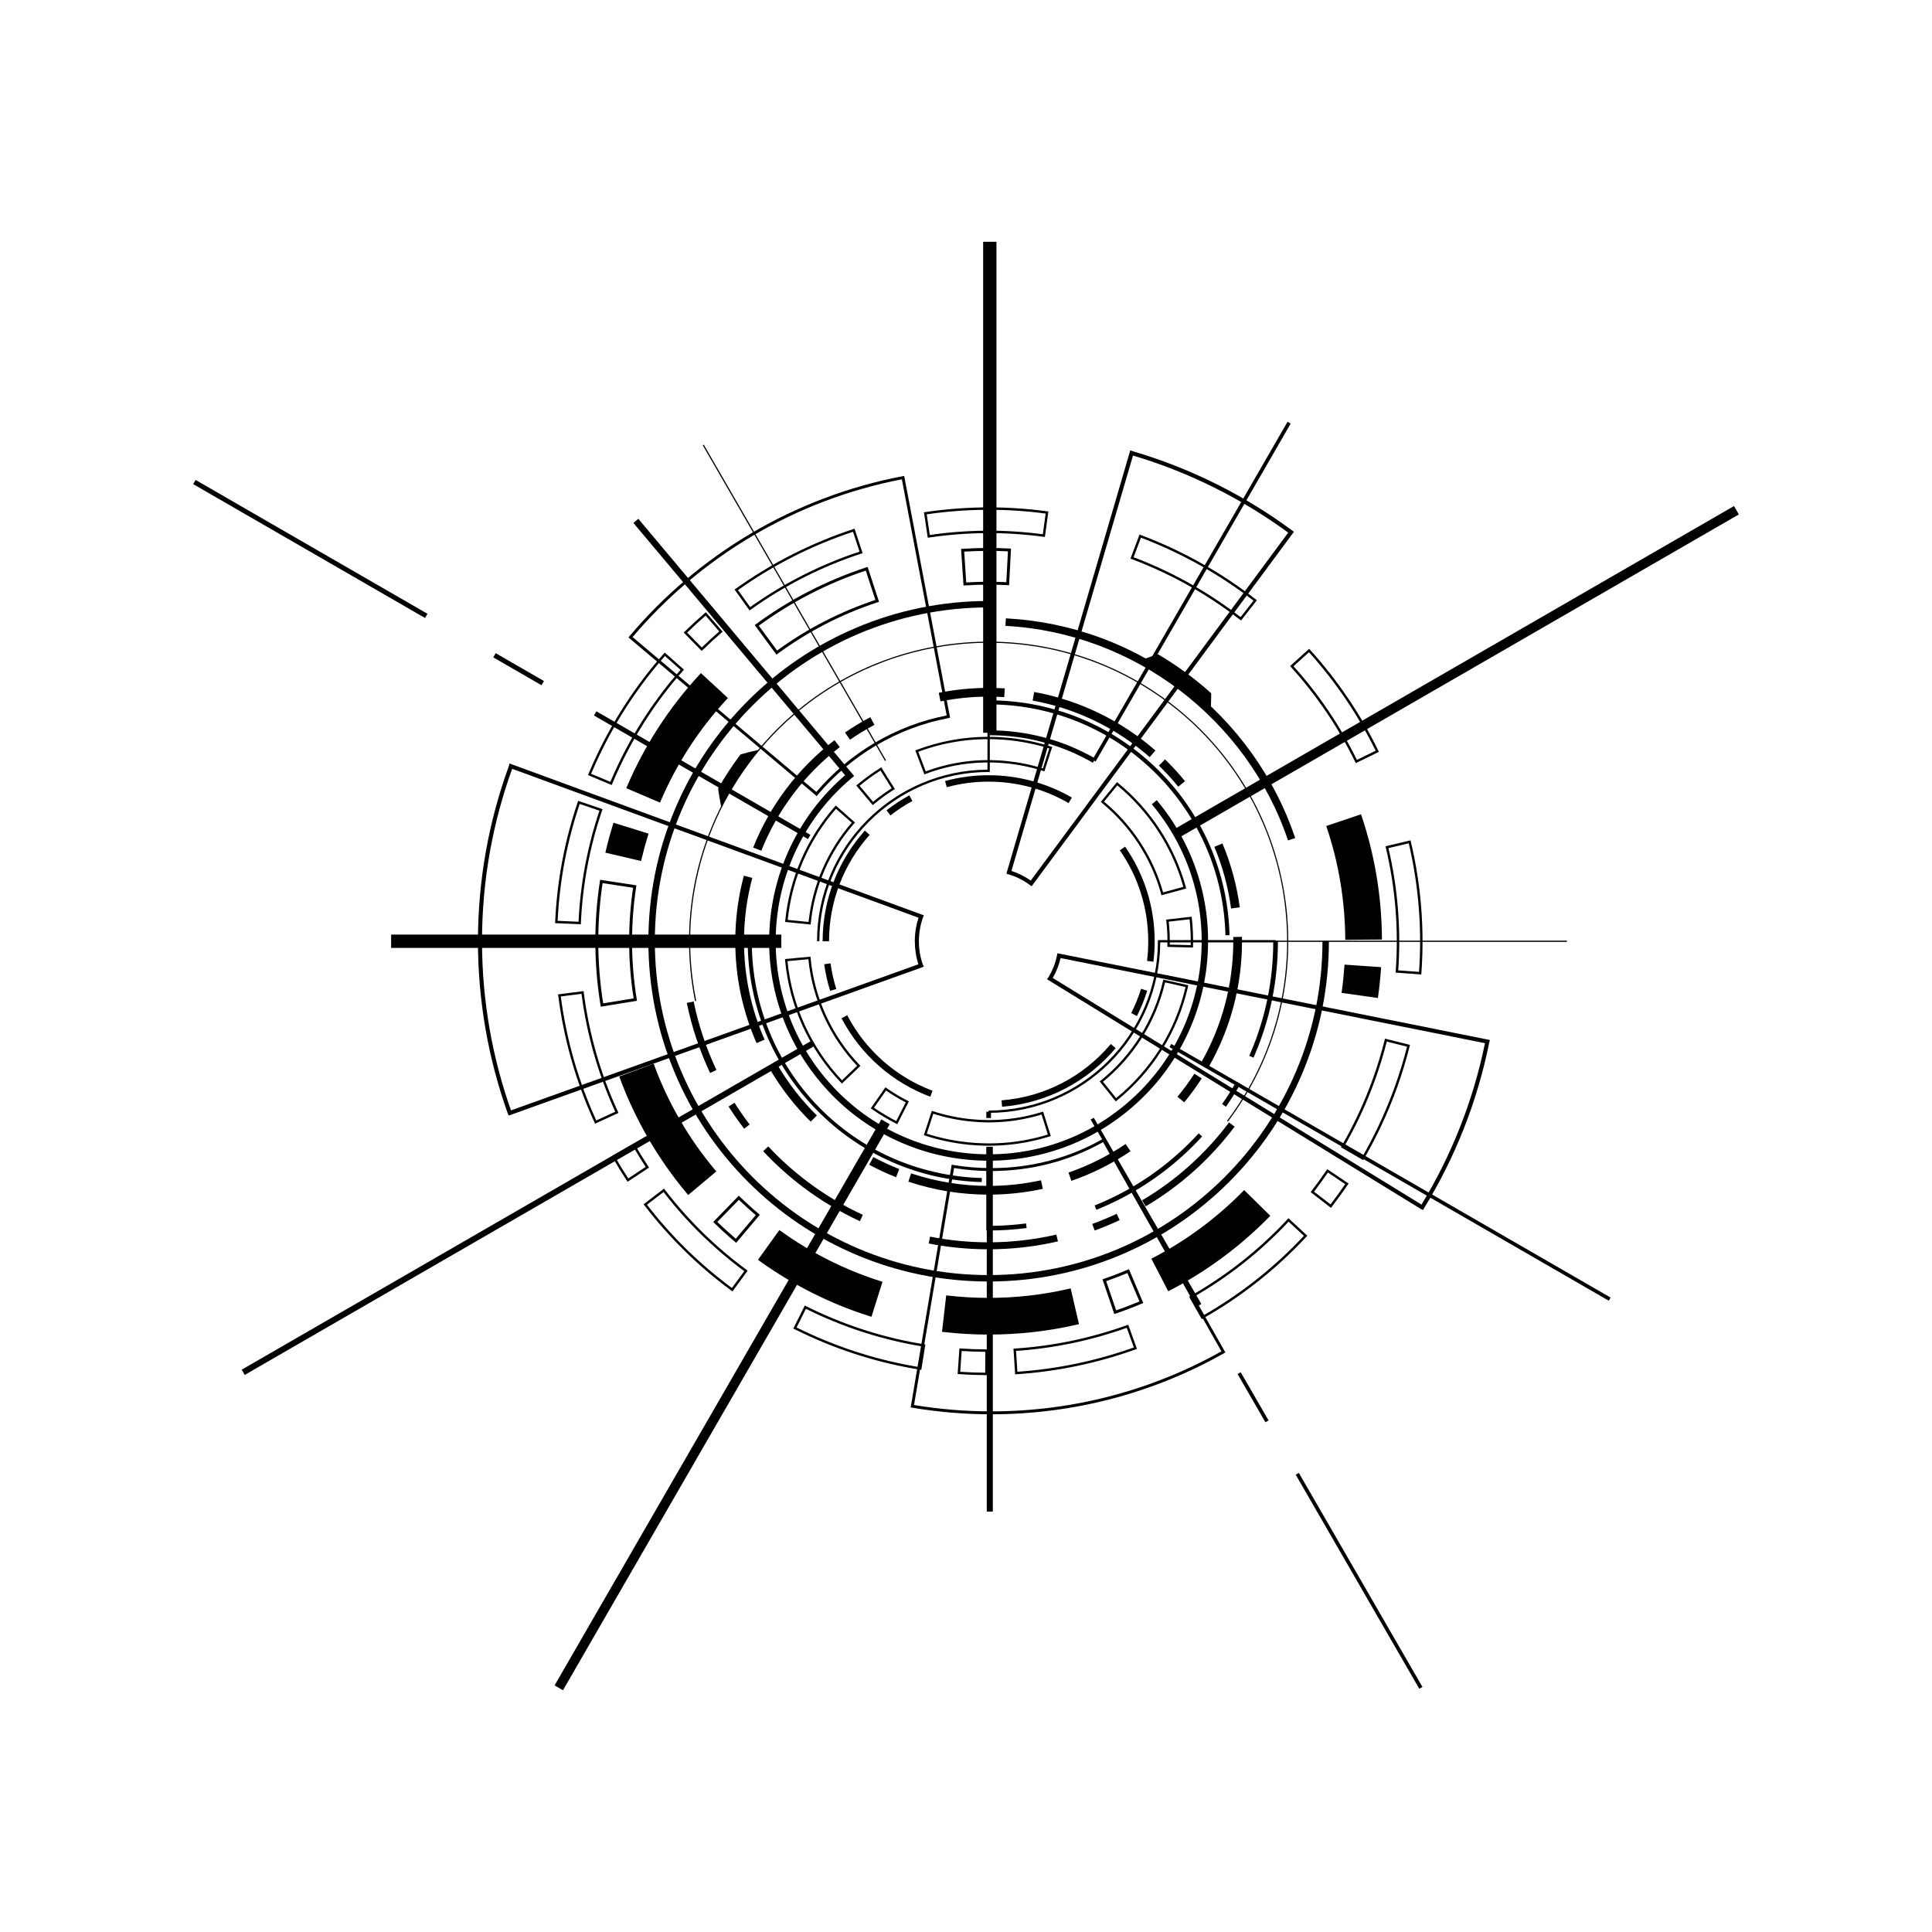<svg xmlns="http://www.w3.org/2000/svg" xmlns:xlink="http://www.w3.org/1999/xlink" width="500" zoomAndPan="magnify" viewBox="0 0 375 375" height="500" preserveAspectRatio="xMidYMid meet" version="1.0"><defs><clipPath id="560fbf148f"><path d="M 190 46.875 L 194 46.875 L 194 143 L 190 143 Z M 190 46.875 " clip-rule="nonzero"/></clipPath><clipPath id="5c0606ea2a"><path d="M 37.5 93 L 158 93 L 158 163 L 37.5 163 Z M 37.5 93 " clip-rule="nonzero"/></clipPath><clipPath id="a3a37ea6ac"><path d="M 107 217 L 173 217 L 173 328.125 L 107 328.125 Z M 107 217 " clip-rule="nonzero"/></clipPath><clipPath id="d2118dafe3"><path d="M 227 98 L 337.5 98 L 337.5 163 L 227 163 Z M 227 98 " clip-rule="nonzero"/></clipPath></defs><path fill="#000000" d="M 191.668 127 L 192.121 127 L 192.121 149.84 L 191.895 149.84 C 173.777 149.84 159.039 164.578 159.039 182.695 L 158.586 182.695 C 158.586 164.406 173.406 149.508 191.668 149.391 Z M 191.668 127 " fill-opacity="1" fill-rule="nonzero"/><path fill="#000000" d="M 224.75 182.473 L 247.59 182.473 L 247.59 182.922 L 225.203 182.922 C 225.078 201.188 210.188 216.004 191.895 216.004 L 191.895 215.555 C 210.012 215.555 224.75 200.816 224.75 182.699 Z M 224.75 182.473 " fill-opacity="1" fill-rule="nonzero"/><path fill="#000000" d="M 247.137 182.695 L 248.043 182.695 C 248.043 190.27 246.555 197.625 243.625 204.555 C 243.52 204.801 243.414 205.047 243.309 205.293 L 242.48 204.93 C 242.586 204.688 242.691 204.449 242.793 204.207 C 245.676 197.391 247.137 190.152 247.137 182.699 Z M 239.969 209.938 L 240.754 210.383 C 239.895 211.898 238.957 213.387 237.957 214.816 L 237.215 214.297 C 238.195 212.895 239.121 211.426 239.969 209.938 Z M 191.441 215.777 L 192.348 215.777 L 192.348 217.012 L 191.441 217.012 Z M 232.66 219.98 L 233.328 220.59 C 232.766 221.203 232.184 221.809 231.598 222.398 C 226.445 227.551 220.441 231.598 213.754 234.426 C 213.441 234.559 213.117 234.691 212.801 234.82 L 212.465 233.98 C 212.777 233.855 213.094 233.727 213.402 233.594 C 219.98 230.809 225.891 226.832 230.961 221.758 C 231.539 221.18 232.109 220.582 232.664 219.98 Z M 191.441 222.664 L 192.348 222.664 L 192.348 237.938 C 194.629 237.918 196.918 237.762 199.152 237.469 L 199.27 238.363 C 196.848 238.68 194.367 238.84 191.895 238.84 L 191.441 238.84 L 191.441 222.66 Z M 191.441 222.664 " fill-opacity="1" fill-rule="nonzero"/><path fill="#000000" d="M 219.391 87.398 L 219.781 87.559 C 225.375 89.195 230.859 91.344 236.094 93.953 C 241.242 96.52 246.199 99.559 250.824 102.98 L 251.145 103.219 L 250.914 103.539 L 200.238 172.023 L 199.922 171.789 C 198.641 170.844 197.238 170.141 195.746 169.703 L 195.371 169.629 L 195.453 169.199 Z M 250.039 103.387 C 245.539 100.086 240.73 97.152 235.738 94.664 C 230.664 92.133 225.34 90.031 219.914 88.422 L 196.32 169.051 C 197.648 169.48 198.906 170.109 200.07 170.918 Z M 98.879 148.176 L 99.324 148.352 L 179.32 177.668 L 179.168 178.047 C 178.898 178.781 178.707 179.504 178.57 180.25 C 178.43 181.043 178.359 181.844 178.359 182.699 C 178.359 184.301 178.613 185.789 179.129 187.25 L 179.32 187.617 L 178.898 187.785 L 98.75 216.527 L 98.574 216.164 C 96.688 210.898 95.234 205.418 94.262 199.867 C 93.27 194.215 92.77 188.441 92.77 182.699 C 92.77 176.844 93.289 170.949 94.32 165.188 C 95.328 159.543 96.836 153.973 98.797 148.617 L 98.883 148.176 Z M 178.297 178.133 L 99.414 149.227 C 97.527 154.434 96.074 159.848 95.094 165.324 C 94.074 171.043 93.555 176.887 93.559 182.699 C 93.559 188.395 94.051 194.121 95.035 199.727 C 95.977 205.105 97.371 210.418 99.184 215.527 L 178.266 187.168 C 177.797 185.73 177.57 184.266 177.566 182.695 C 177.566 181.793 177.641 180.949 177.789 180.105 C 177.906 179.441 178.074 178.793 178.293 178.133 Z M 205.242 185.035 L 205.637 185.105 L 289.184 201.863 L 289.082 202.258 C 287.93 208 286.258 213.668 284.105 219.113 C 281.996 224.457 279.398 229.648 276.391 234.543 L 276.234 234.855 L 275.863 234.711 L 275.828 234.691 L 203.219 190.066 L 203.473 189.73 C 204.289 188.391 204.859 186.941 205.168 185.422 Z M 288.23 202.48 L 205.859 185.957 C 205.547 187.309 205.039 188.609 204.336 189.824 L 275.91 233.812 C 278.816 229.051 281.324 224.008 283.371 218.824 C 285.461 213.543 287.094 208.047 288.23 202.48 Z M 288.23 202.48 " fill-opacity="1" fill-rule="nonzero"/><path fill="#000000" d="M 175.484 92.379 L 175.555 92.66 L 184.41 139.309 L 184.125 139.375 C 179.156 140.32 174.418 142.109 170.043 144.691 C 165.746 147.23 161.934 150.461 158.707 154.289 L 158.516 154.547 L 158.289 154.324 L 121.992 123.738 L 122.164 123.504 C 125.484 119.566 129.156 115.883 133.086 112.555 C 137.027 109.219 141.281 106.191 145.73 103.559 C 150.223 100.898 154.98 98.613 159.863 96.762 C 164.832 94.875 170 93.418 175.219 92.43 L 175.488 92.379 Z M 183.75 138.867 L 175.051 93.035 C 169.949 94.02 164.91 95.449 160.059 97.289 C 155.207 99.129 150.48 101.402 146.016 104.043 C 141.594 106.656 137.367 109.664 133.449 112.984 C 129.617 116.23 126.027 119.82 122.777 123.652 L 158.449 153.715 C 161.684 149.93 165.484 146.727 169.758 144.199 C 174.109 141.629 178.816 139.836 183.754 138.867 Z M 214.344 220.949 L 214.465 221.176 L 237.84 262.504 L 237.594 262.652 C 230.863 266.465 223.648 269.41 216.156 271.41 C 208.438 273.469 200.469 274.512 192.465 274.512 L 192.418 274.512 C 187.27 274.512 182.098 274.082 177.051 273.23 L 176.762 273.172 L 176.812 272.898 L 184.723 226.059 L 185.012 226.117 C 187.43 226.523 189.926 226.73 192.426 226.73 C 200.133 226.723 207.414 224.82 214.07 221.062 L 214.105 221.047 L 214.348 220.949 Z M 237.074 262.293 L 214.105 221.688 C 207.43 225.402 200.137 227.289 192.422 227.297 C 189.988 227.297 187.555 227.102 185.18 226.715 L 177.414 272.715 C 182.34 273.531 187.387 273.945 192.418 273.945 L 192.461 273.945 C 200.418 273.945 208.34 272.906 216.004 270.863 C 223.367 268.898 230.453 266.016 237.07 262.293 Z M 237.074 262.293 " fill-opacity="1" fill-rule="nonzero"/><path fill="#000000" d="M 191.953 98.48 C 195.73 98.48 199.504 98.738 203.254 99.25 L 203.488 99.281 L 202.812 104.23 L 202.578 104.195 C 195.199 103.191 187.703 103.238 180.309 104.34 L 180.074 104.371 L 179.34 99.434 L 179.574 99.398 C 183.68 98.789 187.82 98.48 191.953 98.48 Z M 202.961 99.684 C 195.305 98.66 187.539 98.711 179.875 99.828 L 180.469 103.84 C 187.758 102.777 195.141 102.73 202.41 103.699 Z M 165.871 102.625 L 167.43 107.367 L 167.203 107.441 C 159.5 109.969 152.258 113.641 145.684 118.352 L 145.492 118.488 L 142.582 114.434 L 142.773 114.297 C 149.762 109.289 157.457 105.387 165.645 102.695 Z M 166.836 107.07 L 165.57 103.219 C 157.586 105.863 150.074 109.672 143.242 114.543 L 145.605 117.836 C 152.102 113.207 159.242 109.586 166.836 107.07 Z M 221.18 103.754 L 221.402 103.836 C 223.621 104.668 225.836 105.609 227.988 106.629 L 227.996 106.637 C 233.609 109.297 238.918 112.57 243.773 116.359 L 243.957 116.504 L 240.887 120.441 L 240.703 120.297 C 236.137 116.73 231.141 113.648 225.852 111.145 C 223.824 110.184 221.738 109.297 219.648 108.512 L 219.426 108.43 L 221.18 103.758 Z M 227.785 107.055 C 225.715 106.074 223.59 105.168 221.457 104.359 L 220.031 108.156 C 222.062 108.922 224.086 109.785 226.051 110.719 C 231.301 113.207 236.262 116.254 240.805 119.781 L 243.301 116.586 C 238.52 112.879 233.305 109.672 227.789 107.059 L 227.887 106.844 L 227.785 107.059 Z M 137.004 118.828 L 140.266 122.609 L 140.086 122.762 C 138.82 123.855 137.57 125.008 136.375 126.18 L 136.207 126.348 L 132.707 122.785 L 132.875 122.617 C 134.145 121.371 135.473 120.148 136.824 118.984 L 137 118.828 Z M 139.605 122.559 L 136.957 119.492 C 135.734 120.551 134.531 121.66 133.379 122.789 L 136.219 125.68 C 137.312 124.613 138.449 123.562 139.605 122.559 Z M 254.105 125.93 L 254.262 126.105 C 259.586 131.973 264.055 138.574 267.543 145.723 L 267.645 145.934 L 263.16 148.121 L 263.055 147.91 C 259.773 141.188 255.57 134.977 250.566 129.457 L 250.41 129.281 L 254.109 125.93 Z M 267.016 145.715 C 263.598 138.762 259.242 132.328 254.074 126.594 L 251.07 129.316 C 255.984 134.77 260.121 140.883 263.371 147.492 L 267.012 145.715 Z M 129.023 126.664 L 132.762 129.973 L 132.609 130.148 C 127.684 135.711 123.555 141.969 120.34 148.75 C 119.809 149.863 119.297 151.012 118.816 152.156 L 118.727 152.371 L 114.121 150.441 L 114.215 150.227 C 114.719 149.016 115.266 147.797 115.828 146.609 C 119.246 139.406 123.633 132.754 128.871 126.84 Z M 132.098 130.016 L 129.062 127.328 C 123.926 133.164 119.617 139.715 116.25 146.809 C 115.723 147.922 115.211 149.059 114.734 150.191 L 118.469 151.758 C 118.926 150.68 119.41 149.598 119.91 148.547 C 123.109 141.797 127.211 135.566 132.098 130.016 Z M 112.223 155.445 L 116.949 157.055 L 116.875 157.277 C 114.469 164.352 113.078 171.715 112.75 179.164 L 112.738 179.398 L 107.75 179.18 L 107.758 178.941 C 108.109 171.02 109.586 163.191 112.145 155.668 L 112.219 155.445 Z M 116.355 157.348 L 112.52 156.043 C 110.043 163.383 108.605 171.012 108.242 178.73 L 112.293 178.91 C 112.641 171.578 114.004 164.324 116.355 157.348 Z M 273.789 163.117 L 273.84 163.344 C 275.828 171.738 276.52 180.34 275.887 188.91 L 275.871 189.145 L 270.891 188.777 L 270.906 188.539 C 271.5 180.484 270.852 172.391 268.98 164.492 L 268.926 164.262 L 273.785 163.113 Z M 275.434 188.641 C 276.027 180.273 275.355 171.879 273.438 163.68 L 269.496 164.617 C 271.32 172.41 271.957 180.391 271.395 188.344 Z M 113.277 192.375 L 113.305 192.609 C 114.324 200.637 116.559 208.441 119.945 215.805 L 120.043 216.02 L 115.504 218.102 L 115.406 217.891 C 111.812 210.062 109.438 201.77 108.352 193.238 L 108.324 193.008 Z M 119.418 215.789 C 116.102 208.516 113.898 200.816 112.867 192.902 L 108.848 193.41 C 109.93 201.738 112.246 209.832 115.734 217.48 L 119.418 215.785 Z M 268.832 201.602 L 273.676 202.812 L 273.621 203.039 C 272.27 208.43 270.371 213.73 267.969 218.789 C 266.969 220.891 265.875 222.973 264.715 224.98 L 264.598 225.18 L 260.277 222.68 L 260.395 222.477 C 261.484 220.59 262.516 218.625 263.457 216.648 C 265.715 211.883 267.504 206.898 268.773 201.828 L 268.828 201.598 Z M 273.105 203.152 L 269.172 202.172 C 267.902 207.195 266.121 212.133 263.879 216.855 C 262.969 218.773 261.973 220.676 260.918 222.512 L 264.426 224.543 C 265.535 222.613 266.582 220.613 267.543 218.59 C 269.895 213.629 271.766 208.438 273.105 203.156 Z M 123.09 221.934 L 123.207 222.137 C 124.039 223.59 124.926 225.035 125.852 226.43 L 125.98 226.629 L 121.816 229.379 L 121.684 229.184 C 120.703 227.699 119.758 226.164 118.875 224.617 L 118.758 224.414 Z M 125.328 226.496 C 124.488 225.215 123.68 223.898 122.914 222.578 L 119.398 224.59 C 120.207 225.988 121.062 227.379 121.949 228.73 Z M 257.617 226.926 L 261.754 229.719 L 261.625 229.914 C 260.629 231.391 259.57 232.852 258.484 234.258 L 258.34 234.441 L 254.391 231.391 L 254.535 231.203 C 255.559 229.883 256.551 228.508 257.488 227.121 Z M 261.102 229.844 L 257.742 227.574 C 256.883 228.84 255.98 230.094 255.051 231.301 L 258.258 233.777 C 259.238 232.5 260.195 231.18 261.102 229.84 Z M 128.887 230.711 L 129.031 230.898 C 133.57 236.828 138.922 242.078 144.938 246.492 L 145.125 246.633 L 142.172 250.656 L 141.98 250.52 C 135.586 245.82 129.895 240.238 125.066 233.934 L 124.922 233.746 Z M 144.469 246.734 C 138.555 242.363 133.285 237.199 128.797 231.371 L 125.578 233.836 C 130.301 239.969 135.848 245.406 142.066 250 Z M 250.09 236.457 L 253.75 239.855 L 253.59 240.031 C 247.742 246.324 240.973 251.676 233.465 255.926 L 233.258 256.039 L 230.797 251.695 L 231.004 251.582 C 238.062 247.578 244.434 242.551 249.93 236.629 Z M 253.086 239.879 L 250.117 237.121 C 244.672 242.949 238.391 247.91 231.438 251.875 L 233.434 255.398 C 240.75 251.23 247.359 246.012 253.082 239.879 Z M 156.215 253.406 L 156.426 253.512 C 156.926 253.762 157.438 254.012 157.945 254.254 C 164.777 257.492 171.988 259.738 179.379 260.926 L 179.613 260.961 L 178.824 265.891 L 178.59 265.855 C 170.73 264.594 163.066 262.211 155.809 258.762 C 155.266 258.508 154.723 258.238 154.191 257.977 L 153.98 257.871 Z M 179.074 261.352 C 171.719 260.148 164.543 257.902 157.746 254.68 C 157.305 254.473 156.863 254.254 156.426 254.039 L 154.613 257.664 C 155.07 257.895 155.539 258.121 156.012 258.34 C 163.16 261.73 170.699 264.09 178.438 265.355 L 179.078 261.355 Z M 218.988 257.125 L 220.68 261.82 L 220.461 261.902 C 212.984 264.598 205.184 266.223 197.273 266.738 L 197.039 266.754 L 196.715 261.77 L 196.949 261.754 C 204.391 261.273 211.73 259.742 218.766 257.203 Z M 220.078 261.539 L 218.703 257.727 C 211.77 260.203 204.543 261.711 197.215 262.211 L 197.477 266.254 C 205.184 265.73 212.785 264.148 220.078 261.539 Z M 186.219 261.719 L 186.453 261.738 C 188.121 261.852 189.812 261.914 191.48 261.922 L 191.719 261.922 C 191.719 261.922 191.691 266.914 191.691 266.914 L 191.457 266.914 C 189.68 266.902 187.883 266.84 186.113 266.719 L 185.879 266.699 Z M 191.246 262.391 C 189.719 262.379 188.18 262.32 186.656 262.223 L 186.379 266.266 C 187.984 266.371 189.613 266.43 191.227 266.441 Z M 191.246 262.391 " fill-opacity="1" fill-rule="nonzero"/><path fill="#000000" d="M 191.805 143.02 C 193.152 143.02 194.508 143.086 195.871 143.223 C 198.645 143.504 201.383 144.07 204.012 144.91 L 204.23 144.98 L 202.715 149.719 L 202.5 149.648 C 200.199 148.91 197.801 148.414 195.375 148.172 C 189.969 147.629 184.672 148.32 179.633 150.227 L 179.422 150.309 L 177.66 145.656 L 177.871 145.574 C 182.367 143.871 187.039 143.016 191.809 143.016 Z M 203.66 145.273 C 201.121 144.48 198.488 143.941 195.824 143.672 C 189.793 143.062 183.879 143.82 178.238 145.918 L 179.68 149.727 C 184.723 147.852 190.016 147.176 195.418 147.719 C 197.801 147.961 200.152 148.441 202.422 149.148 L 203.66 145.27 Z M 171.051 148.938 L 173.691 153.156 L 173.5 153.273 C 172.133 154.133 170.812 155.09 169.578 156.129 L 169.402 156.273 L 166.203 152.465 L 166.379 152.32 C 167.789 151.133 169.297 150.039 170.859 149.059 L 171.051 148.941 Z M 173.07 153.012 L 170.91 149.559 C 169.496 150.453 168.129 151.449 166.844 152.516 L 169.461 155.633 C 170.605 154.688 171.816 153.805 173.07 153.012 Z M 216.805 151.809 L 216.98 151.949 C 220.148 154.543 222.898 157.598 225.141 161.031 C 227.398 164.492 229.098 168.266 230.184 172.238 L 230.242 172.457 L 225.441 173.77 L 225.383 173.551 C 223.496 166.652 219.395 160.348 213.832 155.801 L 213.656 155.66 Z M 229.684 172.141 C 228.609 168.289 226.949 164.637 224.758 161.277 C 222.582 157.945 219.93 154.977 216.867 152.441 L 214.293 155.594 C 219.781 160.141 223.84 166.379 225.758 173.211 Z M 162.223 156.355 L 165.957 159.641 L 165.809 159.812 C 161.016 165.266 158.098 171.977 157.367 179.227 L 157.344 179.449 L 152.391 178.949 L 152.414 178.727 C 153.25 170.441 156.586 162.762 162.066 156.527 L 162.215 156.355 Z M 165.32 159.68 L 162.266 156.992 C 156.98 163.07 153.746 170.512 152.895 178.547 L 156.941 178.953 C 157.711 171.77 160.605 165.117 165.324 159.68 Z M 231.297 177.93 L 231.324 178.152 C 231.531 179.98 231.613 181.844 231.566 183.691 L 231.559 183.918 L 226.59 183.789 L 226.594 183.562 C 226.637 181.949 226.562 180.316 226.383 178.723 L 226.355 178.496 L 231.301 177.93 Z M 231.117 183.453 C 231.152 181.777 231.078 180.09 230.898 178.43 L 226.855 178.891 C 227.012 180.363 227.078 181.859 227.051 183.348 L 231.121 183.453 Z M 157.316 185.691 L 157.336 185.918 C 158.051 193.672 161.43 201.059 166.852 206.719 L 167.008 206.883 L 163.414 210.324 L 163.258 210.16 C 157.059 203.691 153.199 195.242 152.383 186.375 L 152.363 186.148 Z M 166.367 206.871 C 161.02 201.215 157.668 193.883 156.906 186.184 L 152.852 186.559 C 153.695 195.172 157.445 203.367 163.426 209.684 L 166.363 206.871 Z M 225.797 190.141 L 230.648 191.234 L 230.602 191.457 C 229.605 195.867 227.879 200.043 225.469 203.863 C 223.121 207.586 220.184 210.871 216.742 213.637 L 216.566 213.781 L 213.449 209.902 L 213.629 209.758 C 219.73 204.855 224.035 197.969 225.746 190.363 Z M 230.109 191.574 L 226.141 190.68 C 224.391 198.223 220.121 205.059 214.09 209.969 L 216.637 213.141 C 219.965 210.438 222.809 207.234 225.09 203.621 C 227.434 199.91 229.125 195.855 230.109 191.574 Z M 171.863 211.047 L 172.047 211.176 C 173.371 212.102 174.77 212.938 176.207 213.668 L 176.41 213.77 L 174.16 218.203 L 173.957 218.102 C 172.312 217.27 170.711 216.309 169.199 215.254 L 169.016 215.121 L 171.863 211.043 Z M 175.801 213.965 C 174.484 213.285 173.195 212.516 171.973 211.672 L 169.645 215.008 C 171.023 215.961 172.473 216.828 173.961 217.598 L 175.805 213.965 Z M 180.863 215.609 L 181.078 215.68 C 183.449 216.453 185.918 216.973 188.422 217.227 C 193.129 217.699 197.781 217.23 202.254 215.832 L 202.469 215.766 L 203.957 220.512 L 203.742 220.578 C 198.625 222.18 193.301 222.719 187.926 222.18 C 185.07 221.891 182.246 221.297 179.535 220.41 L 179.32 220.34 Z M 191.961 217.859 C 190.77 217.859 189.574 217.797 188.375 217.676 C 185.914 217.43 183.484 216.922 181.148 216.18 L 179.887 220.051 C 182.5 220.887 185.215 221.449 187.969 221.727 C 193.207 222.258 198.391 221.746 203.387 220.215 L 202.168 216.332 C 198.848 217.348 195.426 217.859 191.957 217.859 Z M 191.961 217.859 " fill-opacity="1" fill-rule="nonzero"/><path fill="#000000" d="M 191.895 150.473 C 197.574 150.473 203.16 151.969 208.043 154.809 L 207.418 155.883 C 202.723 153.156 197.355 151.715 191.895 151.715 C 189.137 151.715 186.398 152.078 183.762 152.793 L 183.438 151.594 C 186.18 150.848 189.023 150.473 191.895 150.473 Z M 176.5 154.379 L 177.098 155.473 C 175.609 156.281 174.18 157.219 172.84 158.266 L 172.074 157.285 C 173.465 156.199 174.957 155.223 176.5 154.379 Z M 167.871 161.219 L 168.797 162.047 C 163.715 167.73 160.914 175.066 160.914 182.699 L 159.672 182.699 C 159.672 174.758 162.582 167.129 167.871 161.219 Z M 218.383 164.34 C 222.137 169.746 224.121 176.094 224.121 182.695 C 224.121 184.023 224.035 185.359 223.875 186.668 L 222.641 186.516 C 222.797 185.258 222.871 183.973 222.871 182.695 C 222.871 176.348 220.969 170.246 217.359 165.047 L 218.379 164.34 Z M 161.211 186.988 C 161.441 188.668 161.816 190.34 162.324 191.953 L 161.137 192.324 C 160.609 190.645 160.219 188.906 159.977 187.16 Z M 221.48 191.922 L 222.668 192.293 C 222.145 193.977 221.473 195.629 220.68 197.203 L 219.57 196.645 C 220.336 195.129 220.977 193.539 221.48 191.922 Z M 164.441 197.066 C 167.988 203.828 173.875 209.031 181.008 211.711 L 180.57 212.875 C 173.152 210.09 167.031 204.68 163.34 197.645 L 164.441 197.07 Z M 215.602 202.641 L 216.551 203.441 C 213.828 206.676 210.555 209.305 206.82 211.262 C 202.98 213.273 198.836 214.469 194.5 214.816 L 194.402 213.578 C 202.691 212.914 210.223 209.031 215.602 202.645 Z M 215.602 202.641 " fill-opacity="1" fill-rule="nonzero"/><path fill="#000000" d="M 123.906 100.707 L 165.789 150.621 L 165.312 151.02 C 147.848 165.676 145.559 191.809 160.215 209.277 C 167.312 217.738 177.285 222.93 188.289 223.891 C 199.293 224.852 210.012 221.473 218.473 214.371 C 226.934 207.273 232.125 197.301 233.086 186.301 C 234.047 175.293 230.668 164.574 223.566 156.113 L 224.52 155.312 C 228.215 159.719 230.938 164.719 232.613 170.168 C 234.23 175.434 234.805 180.898 234.324 186.406 C 233.84 191.918 232.328 197.195 229.816 202.102 C 227.223 207.18 223.672 211.629 219.266 215.324 C 214.863 219.02 209.863 221.742 204.414 223.418 C 199.148 225.035 193.684 225.609 188.176 225.129 C 182.664 224.645 177.383 223.133 172.48 220.621 C 167.402 218.027 162.953 214.48 159.258 210.07 C 155.559 205.668 152.836 200.668 151.164 195.219 C 149.547 189.957 148.973 184.488 149.453 178.98 C 149.938 173.469 151.449 168.191 153.957 163.285 C 156.461 158.391 159.848 154.082 164.035 150.465 L 122.945 101.5 L 123.898 100.699 Z M 123.906 100.707 " fill-opacity="1" fill-rule="nonzero"/><path fill="#000000" d="M 191.895 133.52 C 192.938 133.52 193.992 133.551 195.027 133.617 L 194.918 135.309 C 193.918 135.246 192.902 135.215 191.895 135.215 C 188.75 135.215 185.602 135.527 182.547 136.137 L 182.215 134.473 C 185.383 133.84 188.641 133.52 191.898 133.52 Z M 200.73 134.312 C 209.438 135.891 217.578 139.82 224.266 145.676 L 223.148 146.953 C 216.691 141.301 208.832 137.504 200.43 135.98 Z M 168.93 139.199 L 169.723 140.699 C 168.094 141.562 166.496 142.531 164.98 143.578 L 164.016 142.184 C 165.59 141.098 167.242 140.094 168.93 139.203 Z M 161.969 143.668 L 163.004 145.016 C 156.199 150.238 150.93 157.199 147.766 165.133 L 146.191 164.508 C 149.465 156.285 154.926 149.082 161.969 143.668 Z M 226.125 147.391 C 227.5 148.723 228.805 150.148 230.012 151.625 L 228.699 152.699 C 227.531 151.27 226.27 149.895 224.945 148.609 Z M 237.273 163.715 C 238.934 167.676 240.062 171.848 240.637 176.109 L 238.953 176.336 C 238.402 172.219 237.309 168.191 235.707 164.367 Z M 144.379 169.969 L 146.02 170.406 C 144.949 174.395 144.41 178.531 144.41 182.699 C 144.41 189.34 145.754 195.762 148.402 201.789 L 146.852 202.469 C 144.105 196.227 142.715 189.578 142.715 182.699 C 142.715 178.383 143.277 174.098 144.383 169.969 Z M 241.066 181.84 C 241.07 182.129 241.074 182.414 241.074 182.703 C 241.074 191.297 238.824 199.75 234.57 207.156 L 233.102 206.312 C 237.207 199.164 239.379 191 239.379 182.703 C 239.379 182.426 239.379 182.148 239.371 181.871 Z M 150.93 206.727 C 153.031 210.301 155.594 213.594 158.551 216.512 L 157.359 217.715 C 154.297 214.695 151.641 211.285 149.465 207.586 Z M 231.828 208.402 L 233.254 209.32 C 232.219 210.922 231.078 212.484 229.859 213.961 L 228.551 212.883 C 229.727 211.457 230.828 209.949 231.828 208.402 Z M 218.48 222.047 L 219.434 223.453 C 215.871 225.863 212.004 227.801 207.949 229.199 L 207.398 227.594 C 211.312 226.242 215.043 224.375 218.48 222.047 Z M 169.512 224.59 C 171.141 225.461 172.832 226.242 174.551 226.918 L 173.93 228.496 C 172.152 227.801 170.398 226.984 168.711 226.082 Z M 176.852 227.75 C 181.688 229.367 186.746 230.184 191.895 230.184 C 195.32 230.184 198.738 229.816 202.055 229.094 L 202.414 230.75 C 198.98 231.5 195.441 231.879 191.891 231.879 C 186.559 231.879 181.32 231.031 176.312 229.359 L 176.848 227.75 Z M 176.852 227.75 " fill-opacity="1" fill-rule="nonzero"/><path fill="#000000" d="M 193.336 135.953 C 218.133 136.703 238.035 156.719 238.648 181.52 L 237.855 181.539 C 237.258 157.16 217.691 137.48 193.312 136.742 Z M 193.336 135.953 " fill-opacity="1" fill-rule="nonzero"/><path fill="#000000" d="M 145.129 182.695 L 145.922 182.695 C 145.922 207.754 165.535 227.941 190.57 228.652 L 190.547 229.441 C 178.344 229.094 166.918 224.078 158.391 215.316 C 149.84 206.539 145.133 194.953 145.133 182.695 Z M 145.129 182.695 " fill-opacity="1" fill-rule="nonzero"/><path fill="#000000" d="M 191.895 116.656 L 191.895 117.898 C 156.164 117.898 127.102 146.969 127.102 182.695 C 127.102 218.422 156.168 247.492 191.895 247.492 C 227.625 247.492 256.691 218.422 256.691 182.695 L 257.938 182.695 C 257.938 191.609 256.191 200.262 252.746 208.402 C 249.418 216.266 244.656 223.328 238.59 229.395 C 232.527 235.457 225.465 240.219 217.598 243.547 C 209.457 246.988 200.809 248.738 191.895 248.738 C 182.98 248.738 174.328 246.992 166.188 243.547 C 158.324 240.223 151.258 235.461 145.195 229.395 C 139.133 223.328 134.371 216.266 131.043 208.402 C 127.598 200.258 125.852 191.609 125.852 182.695 C 125.852 173.781 127.598 165.129 131.043 156.988 C 134.367 149.129 139.129 142.062 145.195 136 C 151.258 129.934 158.32 125.172 166.188 121.844 C 174.332 118.402 182.98 116.652 191.895 116.652 Z M 191.895 116.656 " fill-opacity="1" fill-rule="nonzero"/><path fill="#000000" d="M 195.23 120.02 C 207.957 120.688 220.023 125.145 230.129 132.914 C 235.02 136.676 239.32 141.121 242.918 146.133 C 246.559 151.203 249.414 156.762 251.398 162.656 L 250.004 163.125 C 242.059 139.52 220.016 122.785 195.156 121.484 L 195.234 120.016 Z M 195.23 120.02 " fill-opacity="1" fill-rule="nonzero"/><path fill="#000000" d="M 191.895 106.359 C 193.242 106.359 194.609 106.395 195.953 106.465 L 196.234 106.48 L 195.863 113.594 L 195.578 113.578 C 194.359 113.516 193.117 113.48 191.895 113.48 C 190.363 113.48 188.82 113.531 187.297 113.633 L 187.016 113.648 L 186.547 106.543 L 186.828 106.523 C 188.504 106.414 190.207 106.359 191.895 106.359 Z M 195.641 107.016 C 194.398 106.953 193.141 106.926 191.895 106.926 C 190.316 106.926 188.723 106.973 187.148 107.07 L 187.543 113.051 C 188.984 112.961 190.445 112.918 191.895 112.918 C 193.035 112.918 194.188 112.941 195.328 113 Z M 168.406 110.043 L 170.621 116.809 L 170.352 116.898 C 163.395 119.176 156.863 122.539 150.938 126.895 L 150.711 127.062 L 146.488 121.324 L 146.719 121.156 C 153.25 116.352 160.457 112.641 168.137 110.129 Z M 169.91 116.449 L 168.047 110.754 C 160.613 113.219 153.629 116.812 147.281 121.445 L 150.832 126.273 C 156.668 122.02 163.082 118.715 169.91 116.449 Z M 136.051 130.648 L 141.281 135.484 L 141.09 135.695 C 135.668 141.551 131.336 148.223 128.215 155.527 L 128.102 155.785 L 121.555 152.988 L 121.664 152.73 C 125.109 144.672 129.883 137.312 135.859 130.855 Z M 264.172 158.055 L 264.262 158.32 C 266.836 165.961 268.168 173.953 268.234 182.086 L 268.234 182.367 C 268.234 182.367 261.113 182.422 261.113 182.422 L 261.113 182.141 C 261.051 174.766 259.84 167.52 257.512 160.598 L 257.422 160.328 Z M 119.086 159.691 L 125.887 161.809 L 125.801 162.078 C 125.312 163.648 124.875 165.25 124.5 166.852 L 124.438 167.125 L 117.5 165.5 L 117.566 165.223 C 117.98 163.461 118.461 161.691 119 159.961 L 119.082 159.691 Z M 116.484 170.766 L 123.527 171.844 L 123.484 172.125 C 122.953 175.598 122.68 179.152 122.68 182.699 C 122.68 186.48 122.988 190.273 123.594 193.973 L 123.637 194.25 L 116.609 195.398 L 116.562 195.121 C 115.895 191.043 115.555 186.859 115.555 182.695 C 115.555 178.793 115.852 174.871 116.441 171.043 L 116.48 170.762 Z M 122.883 172.316 L 116.961 171.41 C 116.406 175.121 116.125 178.918 116.125 182.695 C 116.125 186.734 116.445 190.789 117.078 194.75 L 122.992 193.781 C 122.41 190.141 122.117 186.41 122.117 182.695 C 122.117 179.219 122.375 175.73 122.883 172.316 Z M 260.969 187.234 L 268.074 187.723 L 268.055 188.008 C 267.93 189.812 267.738 191.641 267.488 193.43 L 267.449 193.707 L 260.395 192.715 L 260.434 192.434 C 260.664 190.812 260.836 189.156 260.949 187.52 Z M 126.871 206.465 L 126.969 206.73 C 129.727 214.176 133.723 221.051 138.852 227.16 L 139.031 227.375 L 133.578 231.953 L 133.395 231.738 C 127.738 224.996 123.332 217.414 120.289 209.203 L 120.191 208.938 Z M 241.484 230.992 L 246.566 235.984 L 246.367 236.188 C 240.691 241.969 234.176 246.785 227.008 250.504 L 226.758 250.637 L 223.477 244.312 L 223.727 244.184 C 230.23 240.809 236.137 236.441 241.285 231.195 Z M 143.402 232.086 L 143.605 232.285 C 144.781 233.43 146.012 234.547 147.27 235.605 L 147.484 235.789 L 142.891 241.23 L 142.672 241.051 C 141.289 239.879 139.934 238.648 138.637 237.383 L 138.434 237.188 L 143.402 232.082 Z M 146.688 235.855 C 145.57 234.902 144.469 233.902 143.414 232.883 L 139.23 237.176 C 140.391 238.293 141.594 239.391 142.82 240.434 Z M 151.277 238.75 L 151.508 238.914 C 157.477 243.211 164.043 246.508 171.023 248.711 L 171.293 248.797 L 169.148 255.59 L 168.879 255.504 C 161.172 253.07 153.93 249.434 147.348 244.695 L 147.117 244.531 Z M 219.129 246.355 L 221.91 252.914 L 221.648 253.023 C 219.98 253.727 218.27 254.379 216.559 254.965 L 216.289 255.055 L 213.988 248.312 L 214.258 248.223 C 215.809 247.695 217.359 247.102 218.871 246.461 L 219.129 246.352 Z M 221.168 252.613 L 218.828 247.098 C 217.477 247.664 216.094 248.191 214.707 248.668 L 216.645 254.34 C 218.164 253.816 219.684 253.234 221.168 252.613 Z M 207.82 250.078 L 209.426 257.02 L 209.152 257.082 C 203.527 258.383 197.727 259.039 191.902 259.039 C 188.973 259.039 186.02 258.871 183.125 258.539 L 182.844 258.508 L 183.656 251.43 L 183.938 251.465 C 186.562 251.766 189.242 251.918 191.902 251.918 C 197.188 251.918 202.453 251.32 207.547 250.141 Z M 207.82 250.078 " fill-opacity="1" fill-rule="nonzero"/><path fill="#000000" d="M 250.961 162.773 L 251.172 162.703 C 250.355 160.312 249.402 157.973 248.312 155.695 L 247.898 154.844 C 247.762 154.562 247.629 154.277 247.473 154 L 246.582 152.328 L 245.633 150.691 C 245.551 150.555 245.477 150.418 245.391 150.281 L 245.137 149.883 L 244.633 149.082 C 243.273 146.957 241.789 144.91 240.191 142.957 C 238.582 141.012 236.852 139.164 235.031 137.422 C 235.051 136.949 235.066 136.473 235.074 135.992 C 235.082 135.754 235.09 135.512 235.09 135.273 L 235.09 134.559 C 235.09 134.559 233.887 133.5 233.887 133.5 C 233.48 133.152 233.062 132.82 232.652 132.48 L 232.031 131.973 C 231.824 131.809 231.609 131.648 231.398 131.488 L 230.125 130.52 L 228.82 129.594 C 228.602 129.441 228.383 129.285 228.164 129.137 L 227.496 128.699 C 227.047 128.406 226.605 128.109 226.152 127.828 L 224.785 127 C 223.875 127.27 222.957 127.598 222.07 127.914 L 221.352 127.512 C 221.109 127.379 220.863 127.262 220.621 127.133 L 219.148 126.391 C 218.152 125.934 217.164 125.449 216.141 125.039 L 215.379 124.719 C 215.254 124.664 215.129 124.613 215 124.562 L 214.613 124.414 L 213.07 123.832 C 212.559 123.645 212.031 123.48 211.512 123.301 L 210.73 123.039 L 209.938 122.809 C 207.84 122.152 205.691 121.664 203.535 121.242 L 201.914 120.957 C 201.645 120.902 201.367 120.875 201.098 120.836 L 199.465 120.609 C 199.191 120.578 198.918 120.555 198.645 120.527 L 197.004 120.363 L 196.984 120.586 C 203.008 121.078 208.961 122.445 214.59 124.648 C 220.219 126.852 225.52 129.879 230.277 133.605 C 235.035 137.328 239.254 141.75 242.75 146.68 C 246.25 151.605 249.027 157.051 250.957 162.773 Z M 250.961 162.773 " fill-opacity="1" fill-rule="nonzero"/><path fill="#000000" d="M 238.16 217.562 L 238.34 217.699 C 240.594 214.703 242.566 211.492 244.211 208.121 C 245.852 204.75 247.168 201.219 248.125 197.594 C 250.047 190.344 250.535 182.719 249.574 175.277 C 248.617 167.836 246.215 160.586 242.523 154.059 C 240.68 150.793 238.516 147.707 236.074 144.863 C 233.633 142.016 230.91 139.41 227.969 137.082 C 222.086 132.426 215.305 128.914 208.098 126.828 C 200.895 124.738 193.281 124.074 185.82 124.863 C 178.359 125.645 171.055 127.879 164.441 131.418 C 161.133 133.184 158 135.277 155.098 137.652 C 152.195 140.027 149.527 142.688 147.133 145.574 C 146.574 145.699 146 145.828 145.438 145.973 C 144.871 146.121 144.305 146.27 143.734 146.43 C 142.148 148.543 140.695 150.754 139.391 153.055 L 139.445 153.492 L 139.512 153.93 L 139.652 154.797 C 139.699 155.086 139.742 155.367 139.801 155.656 L 139.965 156.512 C 137.039 162.289 135.09 168.566 134.246 174.988 C 133.395 181.414 133.625 187.98 134.914 194.328 L 135.137 194.285 C 134.66 191.926 134.328 189.535 134.137 187.137 C 134.109 186.84 134.094 186.535 134.078 186.238 L 134.023 185.336 L 133.992 184.434 C 133.984 184.133 133.969 183.832 133.973 183.531 C 133.969 182.93 133.957 182.328 133.973 181.727 L 133.988 180.824 L 134.027 179.922 C 134.047 179.32 134.102 178.723 134.141 178.121 C 134.16 177.82 134.191 177.52 134.219 177.223 L 134.305 176.32 L 134.414 175.426 C 134.453 175.125 134.484 174.828 134.531 174.531 C 134.625 173.938 134.703 173.34 134.816 172.75 C 135.23 170.379 135.781 168.031 136.488 165.73 C 137.906 161.129 139.883 156.699 142.402 152.594 C 143.656 150.539 145.039 148.562 146.531 146.672 C 148.031 144.789 149.645 142.996 151.359 141.305 C 153.074 139.617 154.902 138.047 156.812 136.578 C 158.727 135.121 160.738 133.789 162.816 132.578 C 164.902 131.375 167.059 130.293 169.277 129.359 C 169.832 129.129 170.387 128.895 170.949 128.684 C 171.23 128.574 171.512 128.465 171.793 128.359 L 173.07 127.902 L 173.5 127.762 L 174.355 127.48 L 175.219 127.219 L 175.652 127.086 L 176.086 126.965 L 176.957 126.719 L 177.832 126.5 C 178.414 126.344 179.004 126.223 179.59 126.086 C 180.77 125.836 181.949 125.609 183.145 125.43 C 184.332 125.242 185.531 125.109 186.73 124.992 C 187.328 124.949 187.926 124.891 188.531 124.863 L 189.434 124.812 L 190.336 124.781 L 190.785 124.77 L 191.238 124.77 C 191.238 124.77 192.141 124.758 192.141 124.758 L 193.039 124.773 C 193.344 124.773 193.641 124.781 193.941 124.797 L 194.844 124.832 C 195.148 124.844 195.445 124.867 195.746 124.887 C 196.348 124.918 196.949 124.98 197.547 125.031 C 199.941 125.262 202.324 125.648 204.672 126.172 C 207.02 126.711 209.336 127.379 211.598 128.199 C 213.859 129.023 216.074 129.977 218.219 131.078 C 220.359 132.176 222.434 133.402 224.43 134.754 C 226.418 136.113 228.324 137.59 230.141 139.172 C 231.949 140.762 233.66 142.461 235.262 144.258 C 236.859 146.059 238.34 147.965 239.707 149.945 C 241.066 151.93 242.297 154.004 243.406 156.141 C 244.5 158.285 245.477 160.492 246.301 162.754 C 247.117 165.016 247.816 167.324 248.348 169.672 L 248.551 170.555 L 248.727 171.441 L 248.816 171.883 L 248.895 172.328 L 249.055 173.219 C 249.238 174.406 249.414 175.598 249.527 176.797 C 250.027 181.59 249.914 186.438 249.215 191.203 C 248.859 193.582 248.363 195.941 247.719 198.262 C 247.066 200.578 246.281 202.859 245.348 205.078 C 244.41 207.297 243.348 209.457 242.145 211.547 C 240.941 213.629 239.609 215.641 238.164 217.566 Z M 238.16 217.562 " fill-opacity="1" fill-rule="nonzero"/><path fill="#000000" d="M 134.641 194.391 C 135.578 198.984 137.066 203.457 139.059 207.688 L 137.832 208.266 C 135.789 203.938 134.27 199.359 133.309 194.66 Z M 142.562 214.047 C 143.48 215.488 144.469 216.906 145.508 218.258 L 144.434 219.082 C 143.371 217.699 142.355 216.25 141.418 214.773 L 142.562 214.043 Z M 238.559 217.867 L 239.641 218.684 C 234.906 224.973 229.094 230.18 222.375 234.152 L 221.684 232.984 C 228.25 229.102 233.93 224.016 238.559 217.867 Z M 149.121 222.52 C 151.434 225 153.992 227.305 156.727 229.359 C 160.082 231.891 163.699 234.055 167.48 235.801 L 166.914 237.031 C 163.043 235.25 159.34 233.031 155.91 230.445 C 153.113 228.34 150.496 225.98 148.129 223.445 Z M 216.746 235.598 L 217.324 236.824 C 215.742 237.566 214.109 238.242 212.469 238.844 L 212.004 237.57 C 213.609 236.984 215.203 236.32 216.75 235.598 Z M 205.039 239.633 L 205.344 240.957 C 200.926 241.973 196.387 242.488 191.852 242.488 C 187.965 242.488 184.066 242.109 180.262 241.359 L 180.527 240.027 C 184.242 240.762 188.051 241.133 191.852 241.133 C 196.281 241.133 200.719 240.629 205.039 239.633 Z M 205.039 239.633 " fill-opacity="1" fill-rule="nonzero"/><path fill="#000000" d="M 192.121 141.762 C 199.32 141.762 206.398 143.656 212.594 147.238 L 212.125 148.051 C 206.074 144.551 199.156 142.707 192.121 142.707 Z M 192.121 141.762 " fill-opacity="1" fill-rule="nonzero"/><g clip-path="url(#560fbf148f)"><path fill="#000000" d="M 190.828 46.934 L 193.414 46.934 L 193.414 142.234 L 190.828 142.234 Z M 190.828 46.934 " fill-opacity="1" fill-rule="nonzero"/></g><path fill="#000000" d="M 136.402 86.43 L 136.605 86.312 L 171.984 147.586 L 171.781 147.703 Z M 136.402 86.43 " fill-opacity="1" fill-rule="nonzero"/><g clip-path="url(#5c0606ea2a)"><path fill="#000000" d="M 37.969 93.156 L 82.973 119.137 L 82.504 119.953 L 37.5 93.969 Z M 96.211 126.781 L 105.578 132.188 L 105.109 133 L 95.742 127.594 Z M 115.758 138.066 L 157.301 162.051 L 156.828 162.863 L 115.289 138.879 Z M 115.758 138.066 " fill-opacity="1" fill-rule="nonzero"/></g><path fill="#000000" d="M 75.918 181.402 L 151.656 181.402 L 151.656 183.988 L 75.918 183.988 Z M 75.918 181.402 " fill-opacity="1" fill-rule="nonzero"/><path fill="#000000" d="M 46.914 265.855 L 157.48 202.02 L 158.066 203.035 L 47.5 266.871 Z M 46.914 265.855 " fill-opacity="1" fill-rule="nonzero"/><g clip-path="url(#a3a37ea6ac)"><path fill="#000000" d="M 107.645 327.133 L 171.07 217.273 L 172.699 218.215 L 109.273 328.074 Z M 107.645 327.133 " fill-opacity="1" fill-rule="nonzero"/></g><path fill="#000000" d="M 191.531 222.586 L 192.707 222.586 L 192.707 293.398 L 191.531 293.398 Z M 191.531 222.586 " fill-opacity="1" fill-rule="nonzero"/><path fill="#000000" d="M 212.305 216.953 L 233.18 253.109 L 232.57 253.461 L 211.695 217.305 Z M 240.82 266.344 L 246.23 275.711 L 245.617 276.062 L 240.211 266.695 Z M 252.109 285.891 L 276.094 327.434 L 275.48 327.785 L 251.5 286.242 Z M 252.109 285.891 " fill-opacity="1" fill-rule="nonzero"/><path fill="#000000" d="M 227 203.242 L 227.355 202.633 L 312.617 251.859 L 312.266 252.469 Z M 227 203.242 " fill-opacity="1" fill-rule="nonzero"/><path fill="#000000" d="M 232.586 182.578 L 304.137 182.578 L 304.137 182.812 L 232.586 182.812 Z M 232.586 182.578 " fill-opacity="1" fill-rule="nonzero"/><g clip-path="url(#d2118dafe3)"><path fill="#000000" d="M 227.586 161.141 L 336.566 98.223 L 337.508 99.852 L 228.527 162.773 Z M 227.586 161.141 " fill-opacity="1" fill-rule="nonzero"/></g><path fill="#000000" d="M 212.047 147.457 L 249.914 81.867 L 250.523 82.219 L 212.656 147.809 Z M 212.047 147.457 " fill-opacity="1" fill-rule="nonzero"/></svg>